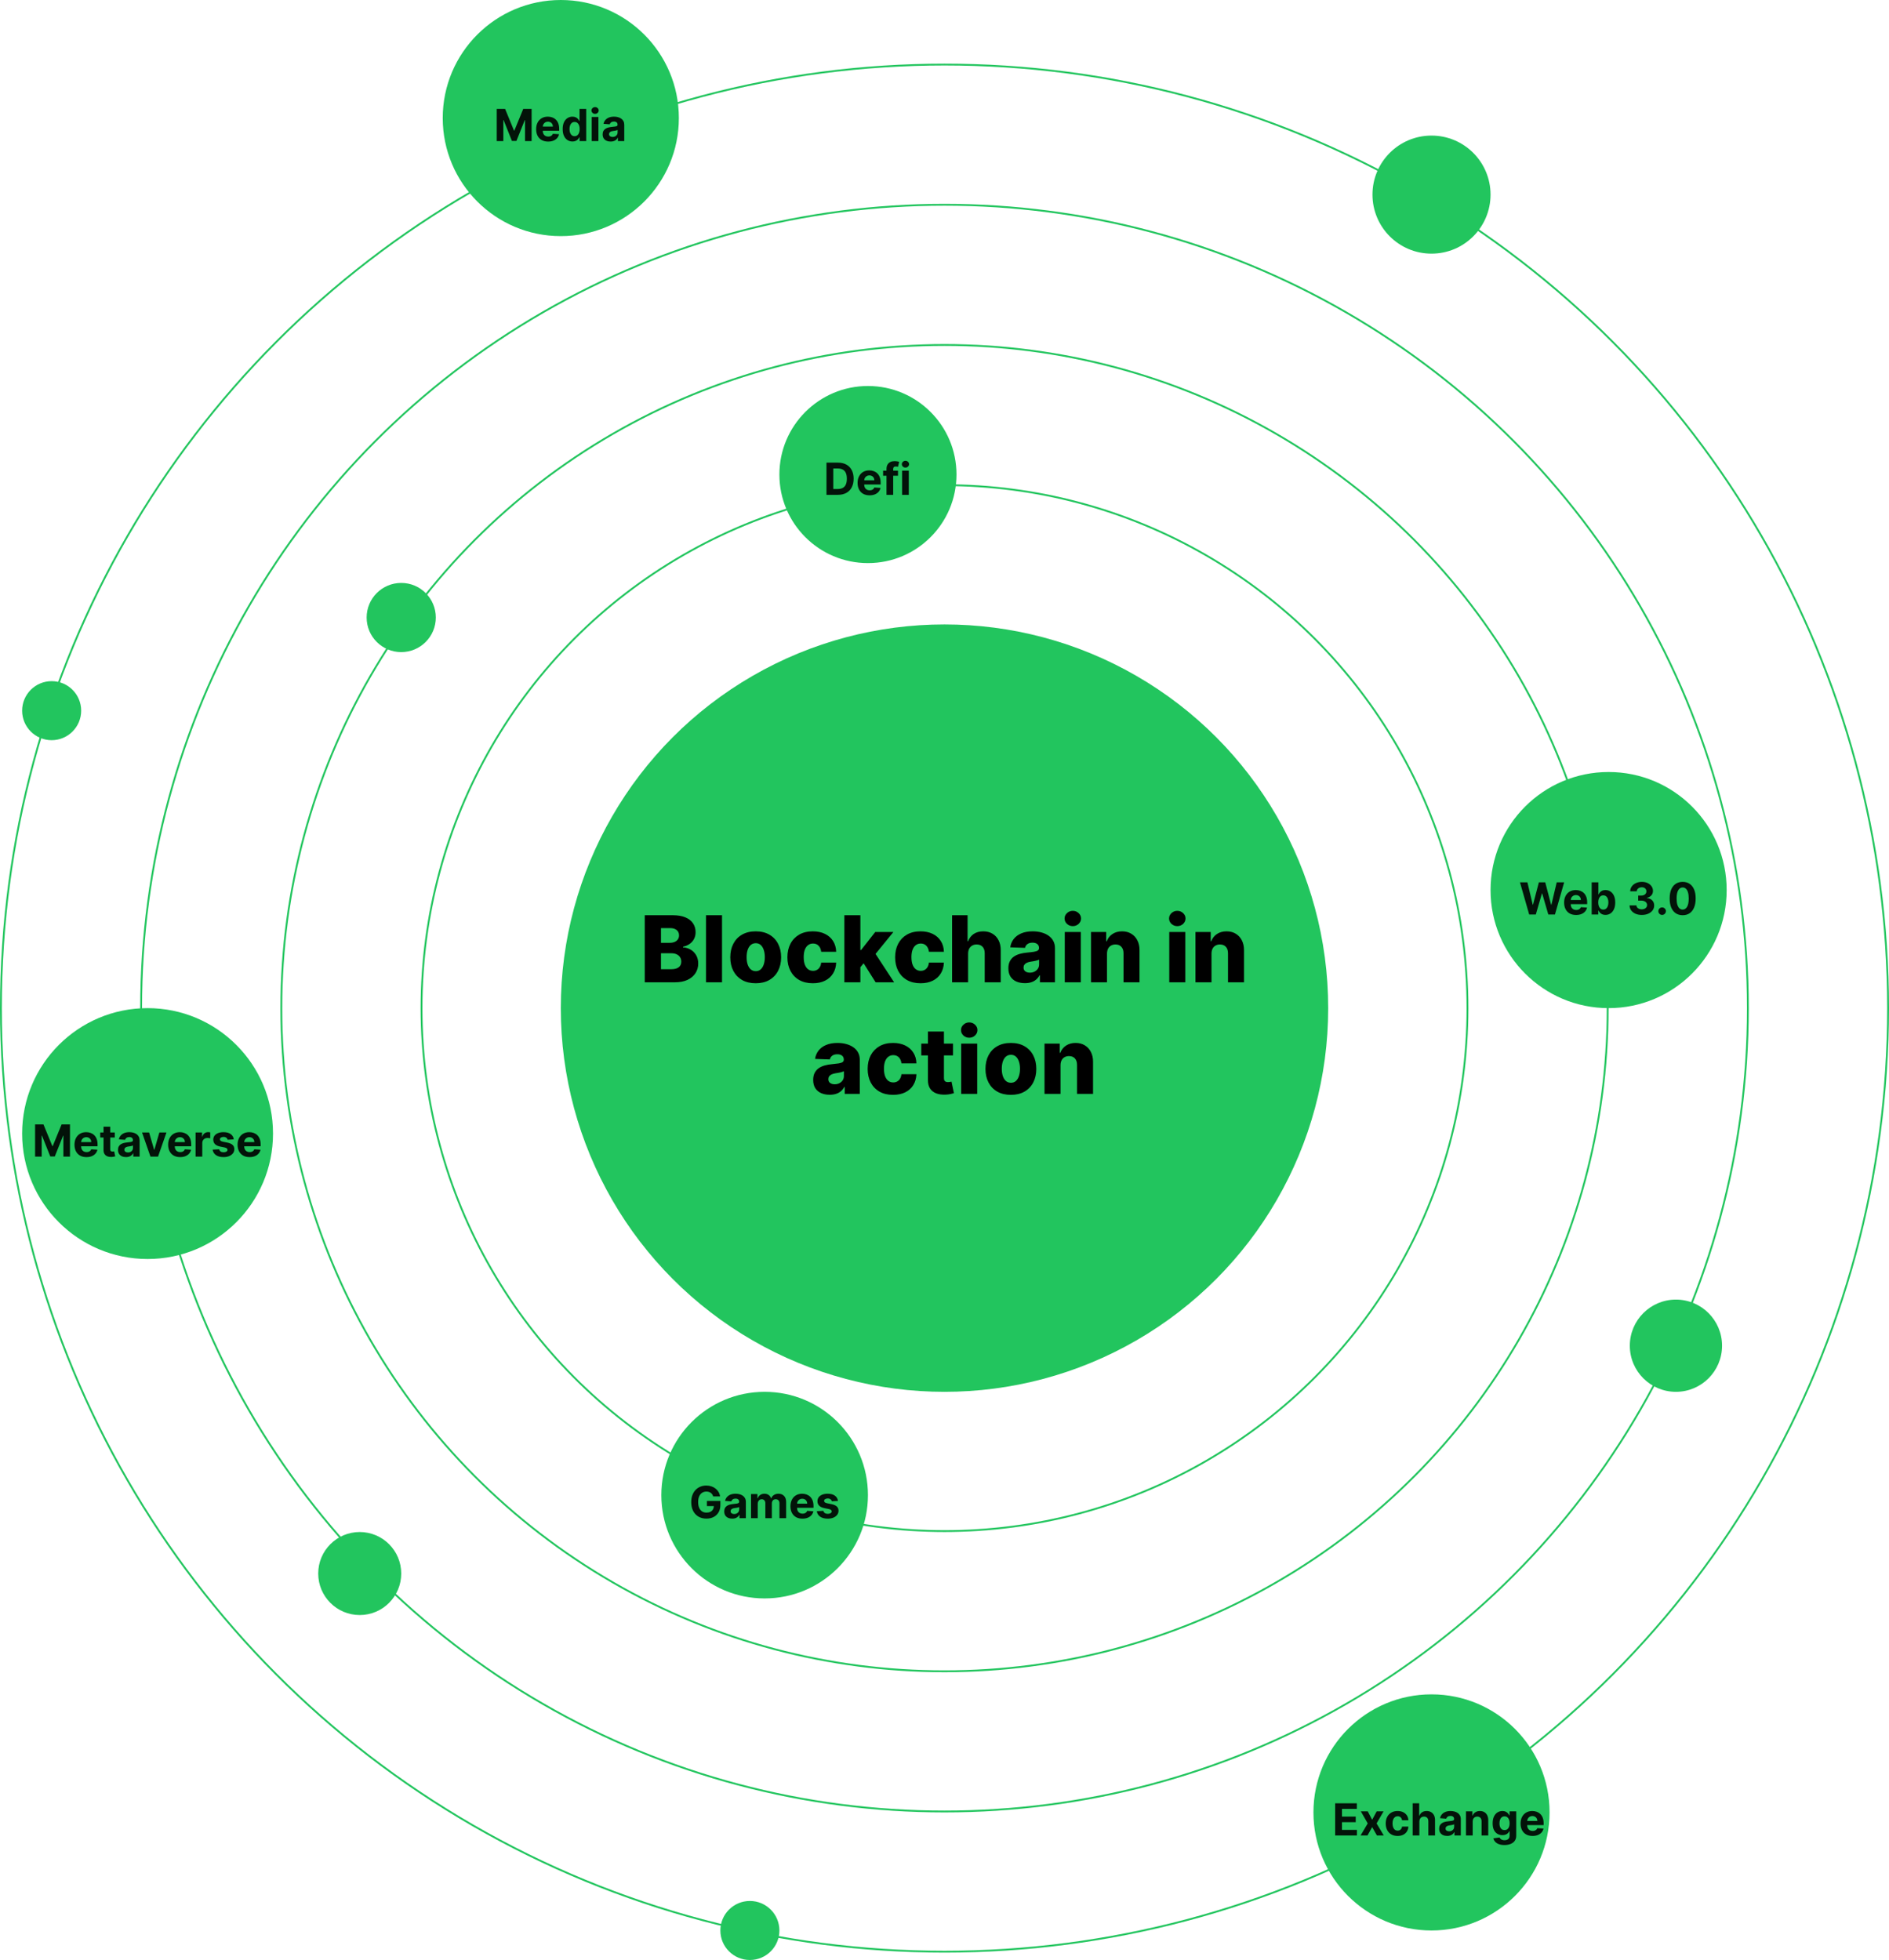 <svg width="4096" height="4250" viewBox="0 0 4096 4250" fill="none" xmlns="http://www.w3.org/2000/svg">
<circle cx="2048" cy="2186" r="2046" stroke="#22C55E" stroke-width="4"/>
<circle cx="2048" cy="2186" r="1742" stroke="#22C55E" stroke-width="4"/>
<circle cx="2048" cy="2186" r="1438" stroke="#22C55E" stroke-width="4"/>
<circle cx="2048" cy="2186" r="1134" stroke="#22C55E" stroke-width="4"/>
<circle cx="2048" cy="2186" r="832" fill="#22C55E"/>
<path d="M1398.06 2130V1984.55H1458.71C1469.6 1984.55 1478.72 1986.08 1486.06 1989.16C1493.44 1992.24 1498.98 1996.55 1502.68 2002.09C1506.42 2007.63 1508.29 2014.04 1508.29 2021.34C1508.29 2026.88 1507.13 2031.82 1504.81 2036.18C1502.49 2040.49 1499.29 2044.06 1495.22 2046.9C1491.15 2049.74 1486.44 2051.73 1481.08 2052.87V2054.29C1486.96 2054.57 1492.38 2056.16 1497.35 2059.05C1502.37 2061.94 1506.39 2065.96 1509.42 2071.12C1512.45 2076.24 1513.97 2082.3 1513.97 2089.3C1513.97 2097.12 1511.98 2104.1 1508 2110.26C1504.03 2116.36 1498.27 2121.19 1490.74 2124.74C1483.22 2128.25 1474.08 2130 1463.33 2130H1398.06ZM1433.22 2101.66H1454.95C1462.57 2101.66 1468.18 2100.22 1471.78 2097.33C1475.43 2094.44 1477.25 2090.42 1477.25 2085.26C1477.25 2081.52 1476.37 2078.3 1474.62 2075.6C1472.87 2072.85 1470.38 2070.74 1467.16 2069.28C1463.94 2067.76 1460.09 2067 1455.59 2067H1433.22V2101.66ZM1433.22 2044.35H1452.68C1456.51 2044.35 1459.92 2043.71 1462.9 2042.43C1465.89 2041.15 1468.21 2039.3 1469.86 2036.89C1471.57 2034.47 1472.42 2031.56 1472.42 2028.15C1472.42 2023.28 1470.69 2019.44 1467.24 2016.65C1463.78 2013.85 1459.12 2012.46 1453.24 2012.46H1433.22V2044.35ZM1565.6 1984.55V2130H1530.87V1984.55H1565.6ZM1638.63 2132.06C1627.17 2132.06 1617.32 2129.72 1609.09 2125.03C1600.89 2120.29 1594.57 2113.71 1590.12 2105.28C1585.72 2096.81 1583.52 2086.98 1583.52 2075.81C1583.52 2064.59 1585.72 2054.76 1590.12 2046.34C1594.57 2037.86 1600.89 2031.28 1609.09 2026.59C1617.32 2021.86 1627.17 2019.49 1638.63 2019.49C1650.09 2019.49 1659.91 2021.86 1668.11 2026.59C1676.34 2031.28 1682.67 2037.86 1687.07 2046.34C1691.52 2054.76 1693.74 2064.59 1693.74 2075.81C1693.74 2086.98 1691.52 2096.81 1687.07 2105.28C1682.67 2113.71 1676.34 2120.29 1668.11 2125.03C1659.91 2129.72 1650.09 2132.06 1638.63 2132.06ZM1638.84 2105.85C1643.01 2105.85 1646.54 2104.57 1649.43 2102.02C1652.31 2099.46 1654.52 2095.91 1656.03 2091.36C1657.59 2086.82 1658.38 2081.56 1658.38 2075.6C1658.38 2069.54 1657.59 2064.23 1656.03 2059.69C1654.52 2055.14 1652.31 2051.59 1649.43 2049.03C1646.54 2046.48 1643.01 2045.2 1638.84 2045.2C1634.54 2045.2 1630.89 2046.48 1627.91 2049.03C1624.97 2051.59 1622.72 2055.14 1621.16 2059.69C1619.64 2064.23 1618.89 2069.54 1618.89 2075.6C1618.89 2081.56 1619.64 2086.82 1621.16 2091.36C1622.72 2095.91 1624.97 2099.46 1627.91 2102.02C1630.89 2104.57 1634.54 2105.85 1638.84 2105.85ZM1762.46 2132.06C1750.95 2132.06 1741.08 2129.69 1732.84 2124.96C1724.65 2120.22 1718.35 2113.64 1713.95 2105.21C1709.55 2096.74 1707.35 2086.94 1707.35 2075.81C1707.35 2064.64 1709.55 2054.83 1713.95 2046.41C1718.4 2037.93 1724.72 2031.33 1732.91 2026.59C1741.15 2021.86 1750.98 2019.49 1762.39 2019.49C1772.47 2019.49 1781.26 2021.31 1788.74 2024.96C1796.27 2028.6 1802.14 2033.76 1806.35 2040.44C1810.61 2047.07 1812.86 2054.86 1813.1 2063.81H1780.64C1779.98 2058.22 1778.08 2053.84 1774.96 2050.67C1771.88 2047.5 1767.86 2045.91 1762.89 2045.91C1758.86 2045.91 1755.33 2047.05 1752.3 2049.32C1749.27 2051.54 1746.91 2054.86 1745.2 2059.26C1743.54 2063.62 1742.71 2069.02 1742.71 2075.45C1742.71 2081.89 1743.54 2087.34 1745.2 2091.79C1746.91 2096.19 1749.27 2099.53 1752.3 2101.8C1755.33 2104.03 1758.86 2105.14 1762.89 2105.14C1766.1 2105.14 1768.95 2104.46 1771.41 2103.08C1773.92 2101.71 1775.98 2099.7 1777.59 2097.05C1779.2 2094.35 1780.21 2091.08 1780.64 2087.24H1813.1C1812.77 2096.24 1810.52 2104.1 1806.35 2110.82C1802.23 2117.55 1796.43 2122.78 1788.95 2126.52C1781.52 2130.21 1772.69 2132.06 1762.46 2132.06ZM1862.19 2101.38L1862.33 2059.97H1867.16L1897.85 2020.91H1937.19L1891.6 2076.88H1882.43L1862.19 2101.38ZM1830.87 2130V1984.55H1865.6V2130H1830.87ZM1898.63 2130L1870.08 2084.69L1892.95 2060.04L1938.76 2130H1898.63ZM1996.05 2132.06C1984.55 2132.06 1974.68 2129.69 1966.44 2124.96C1958.25 2120.22 1951.95 2113.64 1947.54 2105.21C1943.14 2096.74 1940.94 2086.94 1940.94 2075.81C1940.94 2064.64 1943.14 2054.83 1947.54 2046.41C1952 2037.93 1958.32 2031.33 1966.51 2026.59C1974.75 2021.86 1984.57 2019.49 1995.98 2019.49C2006.07 2019.49 2014.85 2021.31 2022.33 2024.96C2029.86 2028.6 2035.73 2033.76 2039.94 2040.44C2044.21 2047.07 2046.46 2054.86 2046.69 2063.81H2014.23C2013.57 2058.22 2011.68 2053.84 2008.55 2050.67C2005.48 2047.5 2001.45 2045.91 1996.48 2045.91C1992.45 2045.91 1988.93 2047.05 1985.9 2049.32C1982.87 2051.54 1980.5 2054.86 1978.79 2059.26C1977.14 2063.62 1976.31 2069.02 1976.31 2075.45C1976.31 2081.89 1977.14 2087.34 1978.79 2091.79C1980.5 2096.19 1982.87 2099.53 1985.9 2101.8C1988.93 2104.03 1992.45 2105.14 1996.48 2105.14C1999.7 2105.14 2002.54 2104.46 2005 2103.08C2007.51 2101.71 2009.57 2099.7 2011.18 2097.05C2012.79 2094.35 2013.81 2091.08 2014.23 2087.24H2046.69C2046.36 2096.24 2044.11 2104.1 2039.94 2110.82C2035.83 2117.55 2030.03 2122.78 2022.54 2126.52C2015.11 2130.21 2006.28 2132.06 1996.05 2132.06ZM2099.2 2067.78V2130H2064.47V1984.55H2098.06V2040.94H2099.27C2101.73 2034.21 2105.75 2028.96 2111.34 2025.17C2116.98 2021.38 2123.86 2019.49 2132.01 2019.49C2139.68 2019.49 2146.35 2021.19 2152.04 2024.6C2157.72 2027.96 2162.12 2032.72 2165.25 2038.88C2168.42 2045.03 2169.98 2052.23 2169.93 2060.47V2130H2135.2V2067.29C2135.25 2061.23 2133.74 2056.49 2130.66 2053.08C2127.58 2049.67 2123.25 2047.97 2117.66 2047.97C2114.02 2047.97 2110.8 2048.77 2108 2050.38C2105.26 2051.95 2103.1 2054.2 2101.54 2057.13C2100.02 2060.07 2099.24 2063.62 2099.2 2067.78ZM2222.37 2131.85C2215.41 2131.85 2209.23 2130.69 2203.83 2128.37C2198.48 2126 2194.24 2122.45 2191.12 2117.71C2188.04 2112.93 2186.5 2106.94 2186.5 2099.74C2186.5 2093.68 2187.57 2088.57 2189.7 2084.4C2191.83 2080.24 2194.76 2076.85 2198.5 2074.25C2202.24 2071.64 2206.55 2069.68 2211.43 2068.35C2216.31 2066.98 2221.51 2066.06 2227.05 2065.58C2233.26 2065.01 2238.25 2064.42 2242.04 2063.81C2245.83 2063.14 2248.57 2062.22 2250.28 2061.04C2252.03 2059.81 2252.91 2058.08 2252.91 2055.85V2055.5C2252.91 2051.85 2251.65 2049.03 2249.14 2047.05C2246.63 2045.06 2243.25 2044.06 2238.99 2044.06C2234.39 2044.06 2230.7 2045.06 2227.91 2047.05C2225.11 2049.03 2223.34 2051.78 2222.58 2055.28L2190.55 2054.15C2191.5 2047.52 2193.93 2041.6 2197.86 2036.39C2201.84 2031.14 2207.29 2027.02 2214.2 2024.03C2221.16 2021 2229.52 2019.49 2239.27 2019.49C2246.23 2019.49 2252.65 2020.32 2258.52 2021.97C2264.39 2023.58 2269.5 2025.95 2273.86 2029.08C2278.21 2032.15 2281.58 2035.94 2283.94 2040.44C2286.36 2044.94 2287.57 2050.08 2287.57 2055.85V2130H2254.9V2114.8H2254.04C2252.1 2118.49 2249.62 2121.62 2246.59 2124.18C2243.6 2126.73 2240.08 2128.65 2236 2129.93C2231.98 2131.21 2227.43 2131.85 2222.37 2131.85ZM2233.09 2109.12C2236.83 2109.12 2240.19 2108.36 2243.18 2106.85C2246.21 2105.33 2248.62 2103.25 2250.42 2100.6C2252.22 2097.9 2253.12 2094.77 2253.12 2091.22V2080.85C2252.13 2081.37 2250.92 2081.85 2249.5 2082.27C2248.12 2082.7 2246.61 2083.1 2244.95 2083.48C2243.29 2083.86 2241.59 2084.19 2239.84 2084.47C2238.09 2084.76 2236.41 2085.02 2234.8 2085.26C2231.53 2085.78 2228.74 2086.58 2226.42 2087.67C2224.14 2088.76 2222.39 2090.18 2221.16 2091.93C2219.98 2093.64 2219.38 2095.67 2219.38 2098.04C2219.38 2101.64 2220.66 2104.38 2223.22 2106.28C2225.82 2108.17 2229.11 2109.12 2233.09 2109.12ZM2308.8 2130V2020.91H2343.53V2130H2308.8ZM2326.2 2008.2C2321.33 2008.2 2317.13 2006.59 2313.63 2003.37C2310.13 2000.1 2308.38 1996.17 2308.38 1991.58C2308.38 1987.03 2310.13 1983.15 2313.63 1979.93C2317.13 1976.66 2321.33 1975.03 2326.2 1975.03C2331.13 1975.03 2335.32 1976.66 2338.77 1979.93C2342.28 1983.15 2344.03 1987.03 2344.03 1991.58C2344.03 1996.17 2342.28 2000.1 2338.77 2003.37C2335.32 2006.59 2331.13 2008.2 2326.2 2008.2ZM2400.37 2067.78V2130H2365.64V2020.91H2398.66V2040.94H2399.87C2402.29 2034.26 2406.4 2029.03 2412.23 2025.24C2418.05 2021.41 2424.99 2019.49 2433.04 2019.49C2440.71 2019.49 2447.36 2021.22 2453 2024.67C2458.68 2028.08 2463.08 2032.86 2466.21 2039.02C2469.38 2045.13 2470.94 2052.28 2470.89 2060.47V2130H2436.16V2067.29C2436.21 2061.23 2434.67 2056.49 2431.55 2053.08C2428.47 2049.67 2424.18 2047.97 2418.69 2047.97C2415.05 2047.97 2411.83 2048.77 2409.03 2050.38C2406.29 2051.95 2404.16 2054.2 2402.64 2057.13C2401.17 2060.07 2400.41 2063.62 2400.37 2067.78ZM2535.36 2130V2020.91H2570.09V2130H2535.36ZM2552.76 2008.2C2547.89 2008.2 2543.7 2006.59 2540.19 2003.37C2536.69 2000.1 2534.94 1996.17 2534.94 1991.58C2534.94 1987.03 2536.69 1983.15 2540.19 1979.93C2543.7 1976.66 2547.89 1975.03 2552.76 1975.03C2557.69 1975.03 2561.88 1976.66 2565.34 1979.93C2568.84 1983.15 2570.59 1987.03 2570.59 1991.58C2570.59 1996.17 2568.84 2000.1 2565.34 2003.37C2561.88 2006.59 2557.69 2008.2 2552.76 2008.2ZM2626.93 2067.78V2130H2592.2V2020.91H2625.23V2040.94H2626.43C2628.85 2034.26 2632.97 2029.03 2638.79 2025.24C2644.61 2021.41 2651.55 2019.49 2659.6 2019.49C2667.27 2019.49 2673.92 2021.22 2679.56 2024.67C2685.24 2028.08 2689.64 2032.86 2692.77 2039.02C2695.94 2045.13 2697.5 2052.28 2697.46 2060.47V2130H2662.73V2067.29C2662.77 2061.23 2661.23 2056.49 2658.11 2053.08C2655.03 2049.67 2650.75 2047.97 2645.25 2047.97C2641.61 2047.97 2638.39 2048.77 2635.59 2050.38C2632.85 2051.95 2630.72 2054.2 2629.2 2057.13C2627.73 2060.07 2626.98 2063.62 2626.93 2067.78ZM1799.12 2373.85C1792.16 2373.85 1785.99 2372.69 1780.59 2370.37C1775.24 2368 1771 2364.45 1767.87 2359.71C1764.8 2354.93 1763.26 2348.94 1763.26 2341.74C1763.26 2335.68 1764.32 2330.57 1766.45 2326.4C1768.58 2322.24 1771.52 2318.85 1775.26 2316.25C1779 2313.64 1783.31 2311.68 1788.19 2310.35C1793.06 2308.98 1798.27 2308.06 1803.81 2307.58C1810.01 2307.01 1815.01 2306.42 1818.8 2305.81C1822.59 2305.14 1825.33 2304.22 1827.04 2303.04C1828.79 2301.81 1829.66 2300.08 1829.66 2297.85V2297.5C1829.66 2293.85 1828.41 2291.03 1825.9 2289.05C1823.39 2287.06 1820.01 2286.06 1815.74 2286.06C1811.15 2286.06 1807.46 2287.06 1804.66 2289.05C1801.87 2291.03 1800.1 2293.78 1799.34 2297.28L1767.31 2296.15C1768.25 2289.52 1770.69 2283.6 1774.62 2278.39C1778.6 2273.14 1784.04 2269.02 1790.96 2266.03C1797.92 2263 1806.27 2261.49 1816.03 2261.49C1822.99 2261.49 1829.4 2262.32 1835.28 2263.97C1841.15 2265.58 1846.26 2267.95 1850.62 2271.08C1854.97 2274.15 1858.33 2277.94 1860.7 2282.44C1863.12 2286.94 1864.32 2292.08 1864.32 2297.85V2372H1831.65V2356.8H1830.8C1828.86 2360.49 1826.37 2363.62 1823.34 2366.18C1820.36 2368.73 1816.83 2370.65 1812.76 2371.93C1808.74 2373.21 1804.19 2373.85 1799.12 2373.85ZM1809.85 2351.12C1813.59 2351.12 1816.95 2350.36 1819.93 2348.85C1822.96 2347.33 1825.38 2345.25 1827.18 2342.6C1828.98 2339.9 1829.88 2336.77 1829.88 2333.22V2322.85C1828.88 2323.37 1827.68 2323.85 1826.26 2324.27C1824.88 2324.7 1823.37 2325.1 1821.71 2325.48C1820.05 2325.86 1818.35 2326.19 1816.6 2326.47C1814.84 2326.76 1813.16 2327.02 1811.55 2327.26C1808.29 2327.78 1805.49 2328.58 1803.17 2329.67C1800.9 2330.76 1799.15 2332.18 1797.92 2333.93C1796.73 2335.64 1796.14 2337.67 1796.14 2340.04C1796.14 2343.64 1797.42 2346.38 1799.98 2348.28C1802.58 2350.17 1805.87 2351.12 1809.85 2351.12ZM1936.48 2374.06C1924.98 2374.06 1915.1 2371.69 1906.87 2366.96C1898.67 2362.22 1892.38 2355.64 1887.97 2347.21C1883.57 2338.74 1881.37 2328.94 1881.37 2317.81C1881.37 2306.64 1883.57 2296.83 1887.97 2288.41C1892.42 2279.93 1898.75 2273.33 1906.94 2268.59C1915.18 2263.86 1925 2261.49 1936.41 2261.49C1946.5 2261.49 1955.28 2263.31 1962.76 2266.96C1970.29 2270.6 1976.16 2275.76 1980.37 2282.44C1984.64 2289.07 1986.89 2296.86 1987.12 2305.81H1954.66C1954 2300.22 1952.11 2295.84 1948.98 2292.67C1945.9 2289.5 1941.88 2287.91 1936.91 2287.91C1932.88 2287.91 1929.36 2289.05 1926.33 2291.32C1923.3 2293.54 1920.93 2296.86 1919.22 2301.26C1917.57 2305.62 1916.74 2311.02 1916.74 2317.45C1916.74 2323.89 1917.57 2329.34 1919.22 2333.79C1920.93 2338.19 1923.3 2341.53 1926.33 2343.8C1929.36 2346.03 1932.88 2347.14 1936.91 2347.14C1940.13 2347.14 1942.97 2346.46 1945.43 2345.08C1947.94 2343.71 1950 2341.7 1951.61 2339.05C1953.22 2336.35 1954.24 2333.08 1954.66 2329.24H1987.12C1986.79 2338.24 1984.54 2346.1 1980.37 2352.82C1976.26 2359.55 1970.46 2364.78 1962.97 2368.52C1955.54 2372.21 1946.71 2374.06 1936.48 2374.06ZM2066.47 2262.91V2288.48H1997.65V2262.91H2066.47ZM2012.07 2236.77H2046.8V2337.7C2046.8 2339.83 2047.13 2341.55 2047.79 2342.88C2048.5 2344.16 2049.52 2345.08 2050.85 2345.65C2052.17 2346.17 2053.76 2346.43 2055.61 2346.43C2056.93 2346.43 2058.33 2346.31 2059.8 2346.08C2061.31 2345.79 2062.45 2345.56 2063.2 2345.37L2068.46 2370.44C2066.8 2370.91 2064.46 2371.5 2061.43 2372.21C2058.45 2372.92 2054.87 2373.37 2050.7 2373.56C2042.56 2373.94 2035.58 2372.99 2029.75 2370.72C2023.98 2368.4 2019.55 2364.8 2016.47 2359.93C2013.44 2355.05 2011.97 2348.92 2012.07 2341.53V2236.77ZM2084.19 2372V2262.91H2118.92V2372H2084.19ZM2101.59 2250.2C2096.72 2250.2 2092.53 2248.59 2089.02 2245.37C2085.52 2242.1 2083.77 2238.17 2083.77 2233.58C2083.77 2229.03 2085.52 2225.15 2089.02 2221.93C2092.53 2218.66 2096.72 2217.03 2101.59 2217.03C2106.52 2217.03 2110.71 2218.66 2114.16 2221.93C2117.67 2225.15 2119.42 2229.03 2119.42 2233.58C2119.42 2238.17 2117.67 2242.1 2114.16 2245.37C2110.71 2248.59 2106.52 2250.2 2101.59 2250.2ZM2191.95 2374.06C2180.49 2374.06 2170.64 2371.72 2162.41 2367.03C2154.21 2362.29 2147.89 2355.71 2143.44 2347.28C2139.04 2338.81 2136.84 2328.98 2136.84 2317.81C2136.84 2306.59 2139.04 2296.76 2143.44 2288.34C2147.89 2279.86 2154.21 2273.28 2162.41 2268.59C2170.64 2263.86 2180.49 2261.49 2191.95 2261.49C2203.41 2261.49 2213.23 2263.86 2221.43 2268.59C2229.66 2273.28 2235.99 2279.86 2240.39 2288.34C2244.84 2296.76 2247.06 2306.59 2247.06 2317.81C2247.06 2328.98 2244.84 2338.81 2240.39 2347.28C2235.99 2355.71 2229.66 2362.29 2221.43 2367.03C2213.23 2371.72 2203.41 2374.06 2191.95 2374.06ZM2192.16 2347.85C2196.33 2347.85 2199.86 2346.57 2202.75 2344.02C2205.64 2341.46 2207.84 2337.91 2209.35 2333.36C2210.91 2328.82 2211.7 2323.56 2211.7 2317.6C2211.7 2311.54 2210.91 2306.23 2209.35 2301.69C2207.84 2297.14 2205.64 2293.59 2202.75 2291.03C2199.86 2288.48 2196.33 2287.2 2192.16 2287.2C2187.86 2287.2 2184.21 2288.48 2181.23 2291.03C2178.29 2293.59 2176.04 2297.14 2174.48 2301.69C2172.96 2306.23 2172.21 2311.54 2172.21 2317.6C2172.21 2323.56 2172.96 2328.82 2174.48 2333.36C2176.04 2337.91 2178.29 2341.46 2181.23 2344.02C2184.21 2346.57 2187.86 2347.85 2192.16 2347.85ZM2299.59 2309.78V2372H2264.86V2262.91H2297.88V2282.94H2299.09C2301.5 2276.26 2305.62 2271.03 2311.45 2267.24C2317.27 2263.41 2324.21 2261.49 2332.26 2261.49C2339.93 2261.49 2346.58 2263.22 2352.21 2266.67C2357.9 2270.08 2362.3 2274.86 2365.42 2281.02C2368.6 2287.13 2370.16 2294.28 2370.11 2302.47V2372H2335.38V2309.29C2335.43 2303.23 2333.89 2298.49 2330.77 2295.08C2327.69 2291.67 2323.4 2289.97 2317.91 2289.97C2314.26 2289.97 2311.04 2290.77 2308.25 2292.38C2305.5 2293.95 2303.37 2296.2 2301.86 2299.13C2300.39 2302.07 2299.63 2305.62 2299.59 2309.78Z" fill="black"/>
<circle cx="1882" cy="1029" r="192" fill="#22C55E"/>
<path d="M1816.82 1073H1792.07V1003.18H1817.02C1824.05 1003.18 1830.09 1004.58 1835.16 1007.38C1840.23 1010.15 1844.13 1014.14 1846.85 1019.34C1849.6 1024.55 1850.98 1030.77 1850.98 1038.02C1850.98 1045.3 1849.6 1051.55 1846.85 1056.77C1844.13 1062 1840.2 1066.01 1835.09 1068.81C1830 1071.6 1823.91 1073 1816.82 1073ZM1806.83 1060.35H1816.2C1820.57 1060.35 1824.24 1059.58 1827.22 1058.03C1830.22 1056.47 1832.47 1054.05 1833.97 1050.77C1835.49 1047.48 1836.25 1043.23 1836.25 1038.02C1836.25 1032.86 1835.49 1028.65 1833.97 1025.38C1832.47 1022.1 1830.23 1019.69 1827.25 1018.15C1824.27 1016.6 1820.6 1015.83 1816.24 1015.83H1806.83V1060.35ZM1885.5 1074.02C1880.12 1074.02 1875.48 1072.93 1871.59 1070.75C1867.73 1068.55 1864.75 1065.43 1862.66 1061.41C1860.57 1057.36 1859.53 1052.58 1859.53 1047.06C1859.53 1041.67 1860.57 1036.94 1862.66 1032.88C1864.75 1028.81 1867.7 1025.64 1871.49 1023.36C1875.31 1021.09 1879.79 1019.95 1884.92 1019.95C1888.38 1019.95 1891.59 1020.51 1894.57 1021.62C1897.57 1022.72 1900.18 1024.36 1902.41 1026.57C1904.66 1028.77 1906.41 1031.55 1907.66 1034.89C1908.91 1038.2 1909.54 1042.09 1909.54 1046.55V1050.53H1865.32V1041.53H1895.87C1895.87 1039.44 1895.41 1037.59 1894.5 1035.98C1893.59 1034.36 1892.33 1033.1 1890.72 1032.19C1889.13 1031.26 1887.28 1030.8 1885.16 1030.8C1882.96 1030.8 1881 1031.31 1879.3 1032.33C1877.62 1033.33 1876.3 1034.68 1875.34 1036.39C1874.39 1038.07 1873.9 1039.94 1873.88 1042.01V1050.57C1873.88 1053.16 1874.36 1055.4 1875.31 1057.28C1876.29 1059.17 1877.66 1060.62 1879.43 1061.65C1881.21 1062.67 1883.31 1063.18 1885.74 1063.18C1887.36 1063.18 1888.83 1062.95 1890.17 1062.5C1891.51 1062.05 1892.66 1061.36 1893.62 1060.45C1894.57 1059.55 1895.3 1058.43 1895.8 1057.11L1909.23 1058C1908.55 1061.23 1907.15 1064.05 1905.04 1066.45C1902.95 1068.84 1900.24 1070.7 1896.92 1072.05C1893.63 1073.36 1889.82 1074.02 1885.5 1074.02ZM1947.17 1020.64V1031.55H1914.86V1020.64H1947.17ZM1922.25 1073V1016.85C1922.25 1013.06 1922.99 1009.91 1924.47 1007.41C1925.97 1004.91 1928.01 1003.03 1930.61 1001.78C1933.2 1000.53 1936.14 999.909 1939.43 999.909C1941.66 999.909 1943.7 1000.08 1945.54 1000.42C1947.4 1000.76 1948.79 1001.07 1949.7 1001.34L1947.11 1012.25C1946.54 1012.07 1945.83 1011.9 1944.99 1011.74C1944.17 1011.58 1943.33 1011.5 1942.47 1011.5C1940.33 1011.5 1938.84 1012 1938 1013C1937.16 1013.98 1936.74 1015.35 1936.74 1017.12V1073H1922.25ZM1956.05 1073V1020.64H1970.57V1073H1956.05ZM1963.34 1013.89C1961.18 1013.89 1959.33 1013.17 1957.78 1011.74C1956.26 1010.28 1955.5 1008.55 1955.5 1006.52C1955.5 1004.52 1956.26 1002.81 1957.78 1001.38C1959.33 999.92 1961.18 999.193 1963.34 999.193C1965.5 999.193 1967.34 999.92 1968.86 1001.38C1970.41 1002.81 1971.18 1004.52 1971.18 1006.52C1971.18 1008.55 1970.41 1010.28 1968.86 1011.74C1967.34 1013.17 1965.5 1013.89 1963.34 1013.89Z" fill="black" fill-opacity="0.9"/>
<circle cx="3488" cy="1930" r="256" fill="#22C55E"/>
<path d="M3315.78 1983L3295.81 1913.18H3311.93L3323.49 1961.69H3324.07L3336.82 1913.18H3350.62L3363.34 1961.8H3363.95L3375.51 1913.18H3391.64L3371.66 1983H3357.27L3343.98 1937.35H3343.43L3330.17 1983H3315.78ZM3417.5 1984.02C3412.12 1984.02 3407.48 1982.93 3403.59 1980.75C3399.73 1978.55 3396.75 1975.43 3394.66 1971.41C3392.57 1967.36 3391.53 1962.58 3391.53 1957.06C3391.53 1951.67 3392.57 1946.94 3394.66 1942.88C3396.75 1938.81 3399.7 1935.64 3403.49 1933.36C3407.31 1931.09 3411.79 1929.95 3416.92 1929.95C3420.38 1929.95 3423.59 1930.51 3426.57 1931.62C3429.57 1932.72 3432.18 1934.36 3434.41 1936.57C3436.66 1938.77 3438.41 1941.55 3439.66 1944.89C3440.91 1948.2 3441.54 1952.09 3441.54 1956.55V1960.53H3397.32V1951.53H3427.87C3427.87 1949.44 3427.41 1947.59 3426.5 1945.98C3425.59 1944.36 3424.33 1943.1 3422.72 1942.19C3421.13 1941.26 3419.28 1940.8 3417.16 1940.8C3414.96 1940.8 3413 1941.31 3411.3 1942.33C3409.62 1943.33 3408.3 1944.68 3407.34 1946.39C3406.39 1948.07 3405.9 1949.94 3405.88 1952.01V1960.57C3405.88 1963.16 3406.36 1965.4 3407.31 1967.28C3408.29 1969.17 3409.66 1970.62 3411.43 1971.65C3413.21 1972.67 3415.31 1973.18 3417.74 1973.18C3419.36 1973.18 3420.83 1972.95 3422.17 1972.5C3423.51 1972.05 3424.66 1971.36 3425.62 1970.45C3426.57 1969.55 3427.3 1968.43 3427.8 1967.11L3441.23 1968C3440.55 1971.23 3439.15 1974.05 3437.04 1976.45C3434.95 1978.84 3432.24 1980.7 3428.92 1982.05C3425.63 1983.36 3421.82 1984.02 3417.5 1984.02ZM3451.29 1983V1913.18H3465.81V1939.43H3466.25C3466.89 1938.02 3467.81 1936.59 3469.01 1935.14C3470.24 1933.66 3471.83 1932.43 3473.79 1931.45C3475.76 1930.45 3478.22 1929.95 3481.15 1929.95C3484.97 1929.95 3488.49 1930.95 3491.72 1932.95C3494.95 1934.93 3497.53 1937.92 3499.46 1941.92C3501.39 1945.9 3502.36 1950.89 3502.36 1956.89C3502.36 1962.73 3501.41 1967.66 3499.53 1971.68C3497.66 1975.68 3495.12 1978.72 3491.89 1980.78C3488.68 1982.83 3485.09 1983.85 3481.12 1983.85C3478.3 1983.85 3475.9 1983.39 3473.92 1982.45C3471.97 1981.52 3470.37 1980.35 3469.12 1978.94C3467.87 1977.51 3466.91 1976.07 3466.25 1974.61H3465.61V1983H3451.29ZM3465.5 1956.82C3465.5 1959.93 3465.93 1962.65 3466.8 1964.97C3467.66 1967.28 3468.91 1969.09 3470.55 1970.39C3472.18 1971.66 3474.17 1972.3 3476.51 1972.3C3478.88 1972.3 3480.88 1971.65 3482.51 1970.35C3484.15 1969.03 3485.39 1967.22 3486.23 1964.9C3487.09 1962.56 3487.53 1959.86 3487.53 1956.82C3487.53 1953.8 3487.11 1951.14 3486.26 1948.84C3485.42 1946.55 3484.18 1944.75 3482.55 1943.45C3480.91 1942.16 3478.9 1941.51 3476.51 1941.51C3474.15 1941.51 3472.15 1942.14 3470.51 1943.39C3468.9 1944.64 3467.66 1946.41 3466.8 1948.7C3465.93 1951 3465.5 1953.7 3465.5 1956.82ZM3559.93 1983.95C3554.84 1983.95 3550.31 1983.08 3546.33 1981.33C3542.38 1979.56 3539.25 1977.12 3536.96 1974.03C3534.68 1970.92 3533.51 1967.33 3533.45 1963.26H3548.31C3548.4 1964.97 3548.96 1966.47 3549.98 1967.76C3551.03 1969.03 3552.41 1970.02 3554.14 1970.73C3555.87 1971.43 3557.81 1971.78 3559.97 1971.78C3562.22 1971.78 3564.21 1971.39 3565.93 1970.59C3567.66 1969.8 3569.01 1968.69 3569.99 1967.28C3570.97 1965.87 3571.46 1964.25 3571.46 1962.41C3571.46 1960.55 3570.93 1958.9 3569.89 1957.47C3568.87 1956.01 3567.39 1954.87 3565.46 1954.06C3563.55 1953.24 3561.28 1952.83 3558.64 1952.83H3552.13V1941.99H3558.64C3560.87 1941.99 3562.83 1941.6 3564.54 1940.83C3566.26 1940.06 3567.61 1938.99 3568.56 1937.62C3569.51 1936.24 3569.99 1934.62 3569.99 1932.78C3569.99 1931.03 3569.57 1929.5 3568.73 1928.18C3567.91 1926.84 3566.75 1925.8 3565.25 1925.05C3563.78 1924.3 3562.05 1923.92 3560.07 1923.92C3558.07 1923.92 3556.24 1924.28 3554.58 1925.01C3552.92 1925.72 3551.59 1926.73 3550.59 1928.05C3549.59 1929.36 3549.06 1930.91 3548.99 1932.68H3534.84C3534.91 1928.66 3536.06 1925.11 3538.29 1922.05C3540.51 1918.98 3543.51 1916.58 3547.29 1914.85C3551.08 1913.1 3555.37 1912.23 3560.14 1912.23C3564.96 1912.23 3569.17 1913.1 3572.79 1914.85C3576.4 1916.6 3579.21 1918.97 3581.21 1921.94C3583.23 1924.9 3584.23 1928.22 3584.21 1931.9C3584.23 1935.81 3583.01 1939.07 3580.56 1941.68C3578.13 1944.3 3574.96 1945.95 3571.05 1946.66V1947.2C3576.18 1947.86 3580.09 1949.65 3582.78 1952.56C3585.48 1955.44 3586.82 1959.06 3586.8 1963.4C3586.82 1967.38 3585.67 1970.91 3583.36 1974C3581.06 1977.09 3577.89 1979.52 3573.84 1981.3C3569.8 1983.07 3565.16 1983.95 3559.93 1983.95ZM3604.07 1983.89C3601.82 1983.89 3599.88 1983.09 3598.27 1981.5C3596.68 1979.89 3595.88 1977.95 3595.88 1975.7C3595.88 1973.48 3596.68 1971.57 3598.27 1969.98C3599.88 1968.39 3601.82 1967.59 3604.07 1967.59C3606.25 1967.59 3608.16 1968.39 3609.79 1969.98C3611.43 1971.57 3612.25 1973.48 3612.25 1975.7C3612.25 1977.2 3611.86 1978.58 3611.09 1979.83C3610.34 1981.06 3609.35 1982.05 3608.12 1982.8C3606.89 1983.52 3605.54 1983.89 3604.07 1983.89ZM3648.6 1984.53C3642.73 1984.51 3637.69 1983.07 3633.46 1980.2C3629.26 1977.34 3626.02 1973.19 3623.74 1967.76C3621.49 1962.33 3620.38 1955.8 3620.4 1948.16C3620.4 1940.55 3621.53 1934.06 3623.78 1928.69C3626.05 1923.33 3629.29 1919.25 3633.49 1916.45C3637.72 1913.64 3642.76 1912.23 3648.6 1912.23C3654.44 1912.23 3659.46 1913.64 3663.66 1916.45C3667.89 1919.27 3671.14 1923.36 3673.41 1928.73C3675.69 1934.07 3676.81 1940.55 3676.79 1948.16C3676.79 1955.82 3675.65 1962.36 3673.38 1967.8C3671.13 1973.23 3667.9 1977.37 3663.7 1980.24C3659.49 1983.1 3654.46 1984.53 3648.6 1984.53ZM3648.6 1972.3C3652.6 1972.3 3655.79 1970.28 3658.18 1966.26C3660.56 1962.24 3661.74 1956.2 3661.72 1948.16C3661.72 1942.86 3661.18 1938.45 3660.09 1934.93C3659.02 1931.41 3657.49 1928.76 3655.52 1926.99C3653.56 1925.22 3651.26 1924.33 3648.6 1924.33C3644.62 1924.33 3641.44 1926.32 3639.05 1930.3C3636.66 1934.27 3635.46 1940.23 3635.44 1948.16C3635.44 1953.52 3635.97 1958 3637.04 1961.59C3638.13 1965.16 3639.66 1967.84 3641.64 1969.64C3643.62 1971.41 3645.94 1972.3 3648.6 1972.3Z" fill="black" fill-opacity="0.9"/>
<circle cx="320" cy="2458" r="272" fill="#22C55E"/>
<path d="M76.068 2438.18H94.273L113.5 2485.09H114.318L133.545 2438.18H151.75V2508H137.432V2462.56H136.852L118.784 2507.66H109.034L90.966 2462.39H90.386V2508H76.068V2438.18ZM187.503 2509.02C182.116 2509.02 177.48 2507.93 173.594 2505.75C169.73 2503.55 166.753 2500.43 164.662 2496.41C162.571 2492.36 161.526 2487.58 161.526 2482.06C161.526 2476.67 162.571 2471.94 164.662 2467.88C166.753 2463.81 169.696 2460.64 173.491 2458.36C177.31 2456.09 181.787 2454.95 186.923 2454.95C190.378 2454.95 193.594 2455.51 196.571 2456.62C199.571 2457.72 202.185 2459.36 204.412 2461.57C206.662 2463.77 208.412 2466.55 209.662 2469.89C210.912 2473.2 211.537 2477.09 211.537 2481.55V2485.53H167.321V2476.53H197.866C197.866 2474.44 197.412 2472.59 196.503 2470.98C195.594 2469.36 194.332 2468.1 192.719 2467.19C191.128 2466.26 189.276 2465.8 187.162 2465.8C184.957 2465.8 183.003 2466.31 181.298 2467.33C179.616 2468.33 178.298 2469.68 177.344 2471.39C176.389 2473.07 175.901 2474.94 175.878 2477.01V2485.57C175.878 2488.16 176.355 2490.4 177.31 2492.28C178.287 2494.17 179.662 2495.62 181.435 2496.65C183.207 2497.67 185.31 2498.18 187.741 2498.18C189.355 2498.18 190.832 2497.95 192.173 2497.5C193.514 2497.05 194.662 2496.36 195.616 2495.45C196.571 2494.55 197.298 2493.43 197.798 2492.11L211.23 2493C210.548 2496.23 209.151 2499.05 207.037 2501.45C204.946 2503.84 202.241 2505.7 198.923 2507.05C195.628 2508.36 191.821 2509.02 187.503 2509.02ZM248.866 2455.64V2466.55H217.332V2455.64H248.866ZM224.491 2443.09H239.014V2491.91C239.014 2493.25 239.219 2494.3 239.628 2495.05C240.037 2495.77 240.605 2496.28 241.332 2496.58C242.082 2496.87 242.946 2497.02 243.923 2497.02C244.605 2497.02 245.287 2496.97 245.969 2496.85C246.651 2496.72 247.173 2496.61 247.537 2496.55L249.821 2507.35C249.094 2507.58 248.071 2507.84 246.753 2508.14C245.435 2508.45 243.832 2508.65 241.946 2508.72C238.446 2508.85 235.378 2508.39 232.741 2507.32C230.128 2506.25 228.094 2504.59 226.639 2502.34C225.185 2500.09 224.469 2497.25 224.491 2493.82V2443.09ZM273.259 2508.99C269.918 2508.99 266.94 2508.41 264.327 2507.25C261.713 2506.07 259.645 2504.33 258.122 2502.03C256.622 2499.72 255.872 2496.83 255.872 2493.38C255.872 2490.47 256.406 2488.02 257.474 2486.05C258.543 2484.07 259.997 2482.48 261.838 2481.27C263.679 2480.07 265.77 2479.16 268.111 2478.55C270.474 2477.93 272.952 2477.5 275.543 2477.25C278.588 2476.93 281.043 2476.64 282.906 2476.36C284.77 2476.07 286.122 2475.64 286.963 2475.07C287.804 2474.5 288.224 2473.66 288.224 2472.55V2472.34C288.224 2470.18 287.543 2468.51 286.179 2467.33C284.838 2466.15 282.929 2465.56 280.452 2465.56C277.838 2465.56 275.759 2466.14 274.213 2467.3C272.668 2468.43 271.645 2469.86 271.145 2471.59L257.713 2470.5C258.395 2467.32 259.736 2464.57 261.736 2462.25C263.736 2459.91 266.315 2458.11 269.474 2456.86C272.656 2455.59 276.338 2454.95 280.52 2454.95C283.429 2454.95 286.213 2455.3 288.872 2455.98C291.554 2456.66 293.929 2457.72 295.997 2459.15C298.088 2460.58 299.736 2462.42 300.94 2464.67C302.145 2466.9 302.747 2469.57 302.747 2472.68V2508H288.974V2500.74H288.565C287.724 2502.38 286.599 2503.82 285.19 2505.07C283.781 2506.3 282.088 2507.26 280.111 2507.97C278.134 2508.65 275.849 2508.99 273.259 2508.99ZM277.418 2498.97C279.554 2498.97 281.44 2498.55 283.077 2497.7C284.713 2496.84 285.997 2495.68 286.929 2494.23C287.861 2492.77 288.327 2491.12 288.327 2489.28V2483.73C287.872 2484.02 287.247 2484.3 286.452 2484.55C285.679 2484.77 284.804 2484.99 283.827 2485.19C282.849 2485.37 281.872 2485.55 280.895 2485.7C279.918 2485.84 279.031 2485.97 278.236 2486.08C276.531 2486.33 275.043 2486.73 273.77 2487.27C272.497 2487.82 271.509 2488.56 270.804 2489.49C270.099 2490.4 269.747 2491.53 269.747 2492.9C269.747 2494.88 270.463 2496.39 271.895 2497.43C273.349 2498.45 275.19 2498.97 277.418 2498.97ZM360.957 2455.64L342.651 2508H326.287L307.98 2455.64H323.321L334.196 2493.1H334.741L345.582 2455.64H360.957ZM390.565 2509.02C385.179 2509.02 380.543 2507.93 376.656 2505.75C372.793 2503.55 369.815 2500.43 367.724 2496.41C365.634 2492.36 364.588 2487.58 364.588 2482.06C364.588 2476.67 365.634 2471.94 367.724 2467.88C369.815 2463.81 372.759 2460.64 376.554 2458.36C380.372 2456.09 384.849 2454.95 389.986 2454.95C393.44 2454.95 396.656 2455.51 399.634 2456.62C402.634 2457.72 405.247 2459.36 407.474 2461.57C409.724 2463.77 411.474 2466.55 412.724 2469.89C413.974 2473.2 414.599 2477.09 414.599 2481.55V2485.53H370.384V2476.53H400.929C400.929 2474.44 400.474 2472.59 399.565 2470.98C398.656 2469.36 397.395 2468.1 395.781 2467.19C394.19 2466.26 392.338 2465.8 390.224 2465.8C388.02 2465.8 386.065 2466.31 384.361 2467.33C382.679 2468.33 381.361 2469.68 380.406 2471.39C379.452 2473.07 378.963 2474.94 378.94 2477.01V2485.57C378.94 2488.16 379.418 2490.4 380.372 2492.28C381.349 2494.17 382.724 2495.62 384.497 2496.65C386.27 2497.67 388.372 2498.18 390.804 2498.18C392.418 2498.18 393.895 2497.95 395.236 2497.5C396.577 2497.05 397.724 2496.36 398.679 2495.45C399.634 2494.55 400.361 2493.43 400.861 2492.11L414.293 2493C413.611 2496.23 412.213 2499.05 410.099 2501.45C408.009 2503.84 405.304 2505.7 401.986 2507.05C398.69 2508.36 394.884 2509.02 390.565 2509.02ZM424.077 2508V2455.64H438.156V2464.77H438.702C439.656 2461.52 441.259 2459.07 443.509 2457.41C445.759 2455.73 448.349 2454.89 451.281 2454.89C452.009 2454.89 452.793 2454.93 453.634 2455.02C454.474 2455.11 455.213 2455.24 455.849 2455.4V2468.28C455.168 2468.08 454.224 2467.9 453.02 2467.74C451.815 2467.58 450.713 2467.5 449.713 2467.5C447.577 2467.5 445.668 2467.97 443.986 2468.9C442.327 2469.81 441.009 2471.08 440.031 2472.72C439.077 2474.35 438.599 2476.24 438.599 2478.38V2508H424.077ZM506.926 2470.57L493.631 2471.39C493.403 2470.25 492.915 2469.23 492.165 2468.32C491.415 2467.39 490.426 2466.65 489.199 2466.1C487.994 2465.53 486.551 2465.25 484.869 2465.25C482.619 2465.25 480.722 2465.73 479.176 2466.68C477.631 2467.61 476.858 2468.86 476.858 2470.43C476.858 2471.68 477.358 2472.74 478.358 2473.6C479.358 2474.47 481.074 2475.16 483.506 2475.68L492.983 2477.59C498.074 2478.64 501.869 2480.32 504.369 2482.64C506.869 2484.95 508.119 2488 508.119 2491.77C508.119 2495.2 507.108 2498.22 505.085 2500.81C503.085 2503.4 500.335 2505.42 496.835 2506.88C493.358 2508.31 489.347 2509.02 484.801 2509.02C477.869 2509.02 472.347 2507.58 468.233 2504.69C464.142 2501.78 461.744 2497.83 461.04 2492.83L475.324 2492.08C475.756 2494.19 476.801 2495.81 478.46 2496.92C480.119 2498.01 482.244 2498.56 484.835 2498.56C487.381 2498.56 489.426 2498.07 490.972 2497.09C492.54 2496.09 493.335 2494.81 493.358 2493.24C493.335 2491.92 492.778 2490.84 491.688 2490C490.597 2489.14 488.915 2488.48 486.642 2488.02L477.574 2486.22C472.46 2485.19 468.653 2483.42 466.153 2480.9C463.676 2478.37 462.438 2475.16 462.438 2471.25C462.438 2467.89 463.347 2464.99 465.165 2462.56C467.006 2460.12 469.585 2458.25 472.903 2456.93C476.244 2455.61 480.153 2454.95 484.631 2454.95C491.244 2454.95 496.449 2456.35 500.244 2459.15C504.063 2461.94 506.29 2465.75 506.926 2470.57ZM541.128 2509.02C535.741 2509.02 531.105 2507.93 527.219 2505.75C523.355 2503.55 520.378 2500.43 518.287 2496.41C516.196 2492.36 515.151 2487.58 515.151 2482.06C515.151 2476.67 516.196 2471.94 518.287 2467.88C520.378 2463.81 523.321 2460.64 527.116 2458.36C530.935 2456.09 535.412 2454.95 540.548 2454.95C544.003 2454.95 547.219 2455.51 550.196 2456.62C553.196 2457.72 555.81 2459.36 558.037 2461.57C560.287 2463.77 562.037 2466.55 563.287 2469.89C564.537 2473.2 565.162 2477.09 565.162 2481.55V2485.53H520.946V2476.53H551.491C551.491 2474.44 551.037 2472.59 550.128 2470.98C549.219 2469.36 547.957 2468.1 546.344 2467.19C544.753 2466.26 542.901 2465.8 540.787 2465.8C538.582 2465.8 536.628 2466.31 534.923 2467.33C533.241 2468.33 531.923 2469.68 530.969 2471.39C530.014 2473.07 529.526 2474.94 529.503 2477.01V2485.57C529.503 2488.16 529.98 2490.4 530.935 2492.28C531.912 2494.17 533.287 2495.62 535.06 2496.65C536.832 2497.67 538.935 2498.18 541.366 2498.18C542.98 2498.18 544.457 2497.95 545.798 2497.5C547.139 2497.05 548.287 2496.36 549.241 2495.45C550.196 2494.55 550.923 2493.43 551.423 2492.11L564.855 2493C564.173 2496.23 562.776 2499.05 560.662 2501.45C558.571 2503.84 555.866 2505.7 552.548 2507.05C549.253 2508.36 545.446 2509.02 541.128 2509.02Z" fill="black" fill-opacity="0.9"/>
<circle cx="1658" cy="3242" r="224" fill="#22C55E"/>
<path d="M1546.36 3244.75C1545.89 3243.09 1545.22 3241.62 1544.35 3240.35C1543.49 3239.06 1542.43 3237.97 1541.18 3237.08C1539.95 3236.17 1538.55 3235.48 1536.95 3235C1535.39 3234.52 1533.65 3234.28 1531.74 3234.28C1528.17 3234.28 1525.03 3235.17 1522.33 3236.94C1519.65 3238.72 1517.56 3241.3 1516.06 3244.68C1514.56 3248.05 1513.81 3252.16 1513.81 3257.02C1513.81 3261.89 1514.55 3266.02 1516.02 3269.43C1517.5 3272.84 1519.59 3275.44 1522.3 3277.24C1525 3279.01 1528.19 3279.9 1531.88 3279.9C1535.22 3279.9 1538.07 3279.31 1540.43 3278.12C1542.82 3276.92 1544.64 3275.23 1545.89 3273.05C1547.16 3270.86 1547.8 3268.28 1547.8 3265.31L1550.8 3265.75H1532.8V3254.64H1562.01V3263.43C1562.01 3269.57 1560.72 3274.84 1558.12 3279.25C1555.53 3283.64 1551.97 3287.02 1547.42 3289.41C1542.88 3291.77 1537.67 3292.95 1531.81 3292.95C1525.26 3292.95 1519.51 3291.51 1514.56 3288.62C1509.6 3285.72 1505.74 3281.59 1502.97 3276.25C1500.22 3270.89 1498.84 3264.52 1498.84 3257.16C1498.84 3251.5 1499.66 3246.45 1501.3 3242.02C1502.95 3237.57 1505.27 3233.8 1508.25 3230.7C1511.23 3227.61 1514.69 3225.26 1518.65 3223.65C1522.6 3222.03 1526.89 3221.23 1531.5 3221.23C1535.45 3221.23 1539.14 3221.81 1542.55 3222.97C1545.95 3224.1 1548.98 3225.72 1551.61 3227.81C1554.27 3229.9 1556.44 3232.39 1558.12 3235.27C1559.81 3238.14 1560.89 3241.3 1561.36 3244.75H1546.36ZM1587.76 3292.99C1584.42 3292.99 1581.44 3292.41 1578.83 3291.25C1576.21 3290.07 1574.14 3288.33 1572.62 3286.03C1571.12 3283.72 1570.37 3280.83 1570.37 3277.38C1570.37 3274.47 1570.91 3272.02 1571.97 3270.05C1573.04 3268.07 1574.5 3266.48 1576.34 3265.27C1578.18 3264.07 1580.27 3263.16 1582.61 3262.55C1584.97 3261.93 1587.45 3261.5 1590.04 3261.25C1593.09 3260.93 1595.54 3260.64 1597.41 3260.36C1599.27 3260.07 1600.62 3259.64 1601.46 3259.07C1602.3 3258.5 1602.72 3257.66 1602.72 3256.55V3256.34C1602.72 3254.18 1602.04 3252.51 1600.68 3251.33C1599.34 3250.15 1597.43 3249.56 1594.95 3249.56C1592.34 3249.56 1590.26 3250.14 1588.71 3251.3C1587.17 3252.43 1586.14 3253.86 1585.64 3255.59L1572.21 3254.5C1572.89 3251.32 1574.24 3248.57 1576.24 3246.25C1578.24 3243.91 1580.82 3242.11 1583.97 3240.86C1587.16 3239.59 1590.84 3238.95 1595.02 3238.95C1597.93 3238.95 1600.71 3239.3 1603.37 3239.98C1606.05 3240.66 1608.43 3241.72 1610.5 3243.15C1612.59 3244.58 1614.24 3246.42 1615.44 3248.67C1616.64 3250.9 1617.25 3253.57 1617.25 3256.68V3292H1603.47V3284.74H1603.07C1602.22 3286.38 1601.1 3287.82 1599.69 3289.07C1598.28 3290.3 1596.59 3291.26 1594.61 3291.97C1592.63 3292.65 1590.35 3292.99 1587.76 3292.99ZM1591.92 3282.97C1594.05 3282.97 1595.94 3282.55 1597.58 3281.7C1599.21 3280.84 1600.5 3279.68 1601.43 3278.23C1602.36 3276.77 1602.83 3275.12 1602.83 3273.28V3267.73C1602.37 3268.02 1601.75 3268.3 1600.95 3268.55C1600.18 3268.77 1599.3 3268.99 1598.33 3269.19C1597.35 3269.37 1596.37 3269.55 1595.39 3269.7C1594.42 3269.84 1593.53 3269.97 1592.74 3270.08C1591.03 3270.33 1589.54 3270.73 1588.27 3271.27C1587 3271.82 1586.01 3272.56 1585.3 3273.49C1584.6 3274.4 1584.25 3275.53 1584.25 3276.9C1584.25 3278.88 1584.96 3280.39 1586.39 3281.43C1587.85 3282.45 1589.69 3282.97 1591.92 3282.97ZM1628.51 3292V3239.64H1642.36V3248.88H1642.97C1644.06 3245.81 1645.88 3243.39 1648.42 3241.61C1650.97 3239.84 1654.01 3238.95 1657.56 3238.95C1661.15 3238.95 1664.21 3239.85 1666.73 3241.65C1669.25 3243.42 1670.93 3245.83 1671.78 3248.88H1672.32C1673.39 3245.88 1675.32 3243.48 1678.12 3241.68C1680.93 3239.86 1684.26 3238.95 1688.11 3238.95C1692.99 3238.95 1696.96 3240.51 1700 3243.62C1703.07 3246.72 1704.61 3251.1 1704.61 3256.78V3292H1690.12V3259.65C1690.12 3256.74 1689.34 3254.56 1687.8 3253.1C1686.25 3251.65 1684.32 3250.92 1682 3250.92C1679.37 3250.92 1677.31 3251.76 1675.83 3253.44C1674.36 3255.1 1673.62 3257.3 1673.62 3260.02V3292H1659.54V3259.34C1659.54 3256.77 1658.8 3254.73 1657.32 3253.2C1655.87 3251.68 1653.95 3250.92 1651.56 3250.92C1649.95 3250.92 1648.49 3251.33 1647.2 3252.15C1645.92 3252.94 1644.91 3254.07 1644.16 3255.52C1643.41 3256.95 1643.04 3258.64 1643.04 3260.57V3292H1628.51ZM1739.94 3293.02C1734.55 3293.02 1729.92 3291.93 1726.03 3289.75C1722.17 3287.55 1719.19 3284.43 1717.1 3280.41C1715.01 3276.36 1713.96 3271.58 1713.96 3266.06C1713.96 3260.67 1715.01 3255.94 1717.1 3251.88C1719.19 3247.81 1722.13 3244.64 1725.93 3242.36C1729.75 3240.09 1734.22 3238.95 1739.36 3238.95C1742.82 3238.95 1746.03 3239.51 1749.01 3240.62C1752.01 3241.72 1754.62 3243.36 1756.85 3245.57C1759.1 3247.77 1760.85 3250.55 1762.1 3253.89C1763.35 3257.2 1763.97 3261.09 1763.97 3265.55V3269.53H1719.76V3260.53H1750.3C1750.3 3258.44 1749.85 3256.59 1748.94 3254.98C1748.03 3253.36 1746.77 3252.1 1745.16 3251.19C1743.57 3250.26 1741.71 3249.8 1739.6 3249.8C1737.39 3249.8 1735.44 3250.31 1733.74 3251.33C1732.05 3252.33 1730.74 3253.68 1729.78 3255.39C1728.83 3257.07 1728.34 3258.94 1728.32 3261.01V3269.57C1728.32 3272.16 1728.79 3274.4 1729.75 3276.28C1730.72 3278.17 1732.1 3279.62 1733.87 3280.65C1735.64 3281.67 1737.75 3282.18 1740.18 3282.18C1741.79 3282.18 1743.27 3281.95 1744.61 3281.5C1745.95 3281.05 1747.1 3280.36 1748.05 3279.45C1749.01 3278.55 1749.74 3277.43 1750.24 3276.11L1763.67 3277C1762.99 3280.23 1761.59 3283.05 1759.47 3285.45C1757.38 3287.84 1754.68 3289.7 1751.36 3291.05C1748.07 3292.36 1744.26 3293.02 1739.94 3293.02ZM1817.02 3254.57L1803.72 3255.39C1803.5 3254.25 1803.01 3253.23 1802.26 3252.32C1801.51 3251.39 1800.52 3250.65 1799.29 3250.1C1798.09 3249.53 1796.64 3249.25 1794.96 3249.25C1792.71 3249.25 1790.82 3249.73 1789.27 3250.68C1787.72 3251.61 1786.95 3252.86 1786.95 3254.43C1786.95 3255.68 1787.45 3256.74 1788.45 3257.6C1789.45 3258.47 1791.17 3259.16 1793.6 3259.68L1803.08 3261.59C1808.17 3262.64 1811.96 3264.32 1814.46 3266.64C1816.96 3268.95 1818.21 3272 1818.21 3275.77C1818.21 3279.2 1817.2 3282.22 1815.18 3284.81C1813.18 3287.4 1810.43 3289.42 1806.93 3290.88C1803.45 3292.31 1799.44 3293.02 1794.89 3293.02C1787.96 3293.02 1782.44 3291.58 1778.33 3288.69C1774.24 3285.78 1771.84 3281.83 1771.13 3276.83L1785.42 3276.08C1785.85 3278.19 1786.89 3279.81 1788.55 3280.92C1790.21 3282.01 1792.34 3282.56 1794.93 3282.56C1797.47 3282.56 1799.52 3282.07 1801.07 3281.09C1802.63 3280.09 1803.43 3278.81 1803.45 3277.24C1803.43 3275.92 1802.87 3274.84 1801.78 3274C1800.69 3273.14 1799.01 3272.48 1796.74 3272.02L1787.67 3270.22C1782.55 3269.19 1778.75 3267.42 1776.25 3264.9C1773.77 3262.37 1772.53 3259.16 1772.53 3255.25C1772.53 3251.89 1773.44 3248.99 1775.26 3246.56C1777.1 3244.12 1779.68 3242.25 1783 3240.93C1786.34 3239.61 1790.25 3238.95 1794.72 3238.95C1801.34 3238.95 1806.54 3240.35 1810.34 3243.15C1814.16 3245.94 1816.38 3249.75 1817.02 3254.57Z" fill="black" fill-opacity="0.9"/>
<circle cx="3104" cy="3930" r="256" fill="#22C55E"/>
<path d="M2895.07 3980V3910.18H2942.11V3922.35H2909.83V3938.99H2939.69V3951.16H2909.83V3967.83H2942.25V3980H2895.07ZM2965.71 3927.64L2975.33 3945.94L2985.18 3927.64H3000.08L2984.91 3953.82L3000.49 3980H2985.66L2975.33 3961.9L2965.17 3980H2950.17L2965.71 3953.82L2950.71 3927.64H2965.71ZM3030.49 3981.02C3025.12 3981.02 3020.51 3979.89 3016.64 3977.61C3012.8 3975.32 3009.85 3972.14 3007.78 3968.07C3005.74 3964 3004.71 3959.32 3004.71 3954.02C3004.71 3948.66 3005.75 3943.95 3007.82 3939.91C3009.91 3935.84 3012.87 3932.67 3016.71 3930.4C3020.55 3928.1 3025.12 3926.95 3030.42 3926.95C3034.99 3926.95 3038.99 3927.78 3042.42 3929.44C3045.85 3931.1 3048.57 3933.43 3050.57 3936.43C3052.57 3939.43 3053.67 3942.95 3053.87 3947H3040.17C3039.78 3944.39 3038.76 3942.28 3037.1 3940.69C3035.46 3939.08 3033.32 3938.27 3030.66 3938.27C3028.41 3938.27 3026.44 3938.89 3024.76 3940.11C3023.1 3941.32 3021.8 3943.08 3020.87 3945.4C3019.94 3947.72 3019.47 3950.52 3019.47 3953.82C3019.47 3957.16 3019.93 3960 3020.84 3962.34C3021.77 3964.68 3023.08 3966.47 3024.76 3967.69C3026.44 3968.92 3028.41 3969.53 3030.66 3969.53C3032.32 3969.53 3033.8 3969.19 3035.12 3968.51C3036.46 3967.83 3037.57 3966.84 3038.43 3965.55C3039.32 3964.23 3039.89 3962.65 3040.17 3960.81H3053.87C3053.64 3964.81 3052.55 3968.33 3050.6 3971.38C3048.67 3974.4 3046 3976.76 3042.59 3978.47C3039.18 3980.17 3035.14 3981.02 3030.49 3981.02ZM3077.69 3949.73V3980H3063.17V3910.18H3077.28V3936.88H3077.9C3079.08 3933.78 3080.99 3931.36 3083.62 3929.61C3086.26 3927.84 3089.57 3926.95 3093.55 3926.95C3097.18 3926.95 3100.35 3927.75 3103.06 3929.34C3105.78 3930.91 3107.9 3933.17 3109.4 3936.12C3110.92 3939.06 3111.67 3942.57 3111.65 3946.66V3980H3097.12V3949.25C3097.15 3946.02 3096.33 3943.51 3094.67 3941.72C3093.03 3939.92 3090.74 3939.02 3087.78 3939.02C3085.81 3939.02 3084.06 3939.44 3082.53 3940.28C3081.03 3941.12 3079.85 3942.35 3078.99 3943.97C3078.15 3945.56 3077.72 3947.48 3077.69 3949.73ZM3138.01 3980.99C3134.67 3980.99 3131.69 3980.41 3129.08 3979.25C3126.46 3978.07 3124.39 3976.33 3122.87 3974.03C3121.37 3971.72 3120.62 3968.83 3120.62 3965.38C3120.62 3962.47 3121.16 3960.02 3122.22 3958.05C3123.29 3956.07 3124.75 3954.48 3126.59 3953.27C3128.43 3952.07 3130.52 3951.16 3132.86 3950.55C3135.22 3949.93 3137.7 3949.5 3140.29 3949.25C3143.34 3948.93 3145.79 3948.64 3147.66 3948.36C3149.52 3948.07 3150.87 3947.64 3151.71 3947.07C3152.55 3946.5 3152.97 3945.66 3152.97 3944.55V3944.34C3152.97 3942.18 3152.29 3940.51 3150.93 3939.33C3149.59 3938.15 3147.68 3937.56 3145.2 3937.56C3142.59 3937.56 3140.51 3938.14 3138.96 3939.3C3137.42 3940.43 3136.39 3941.86 3135.89 3943.59L3122.46 3942.5C3123.14 3939.32 3124.49 3936.57 3126.49 3934.25C3128.49 3931.91 3131.07 3930.11 3134.22 3928.86C3137.41 3927.59 3141.09 3926.95 3145.27 3926.95C3148.18 3926.95 3150.96 3927.3 3153.62 3927.98C3156.3 3928.66 3158.68 3929.72 3160.75 3931.15C3162.84 3932.58 3164.49 3934.42 3165.69 3936.67C3166.89 3938.9 3167.5 3941.57 3167.5 3944.68V3980H3153.72V3972.74H3153.32C3152.47 3974.38 3151.35 3975.82 3149.94 3977.07C3148.53 3978.3 3146.84 3979.26 3144.86 3979.97C3142.88 3980.65 3140.6 3980.99 3138.01 3980.99ZM3142.17 3970.97C3144.3 3970.97 3146.19 3970.55 3147.83 3969.7C3149.46 3968.84 3150.75 3967.68 3151.68 3966.23C3152.61 3964.77 3153.08 3963.12 3153.08 3961.28V3955.73C3152.62 3956.02 3152 3956.3 3151.2 3956.55C3150.43 3956.77 3149.55 3956.99 3148.58 3957.19C3147.6 3957.37 3146.62 3957.55 3145.64 3957.7C3144.67 3957.84 3143.78 3957.97 3142.99 3958.08C3141.28 3958.33 3139.79 3958.73 3138.52 3959.27C3137.25 3959.82 3136.26 3960.56 3135.55 3961.49C3134.85 3962.4 3134.5 3963.53 3134.5 3964.9C3134.5 3966.88 3135.21 3968.39 3136.64 3969.43C3138.1 3970.45 3139.94 3970.97 3142.17 3970.97ZM3193.29 3949.73V3980H3178.76V3927.64H3192.61V3936.88H3193.22C3194.38 3933.83 3196.32 3931.42 3199.05 3929.65C3201.78 3927.85 3205.08 3926.95 3208.97 3926.95C3212.61 3926.95 3215.78 3927.75 3218.48 3929.34C3221.18 3930.93 3223.29 3933.2 3224.79 3936.16C3226.29 3939.09 3227.04 3942.59 3227.04 3946.66V3980H3212.51V3949.25C3212.54 3946.05 3211.72 3943.55 3210.06 3941.75C3208.4 3939.93 3206.12 3939.02 3203.21 3939.02C3201.25 3939.02 3199.53 3939.44 3198.03 3940.28C3196.55 3941.12 3195.39 3942.35 3194.55 3943.97C3193.73 3945.56 3193.31 3947.48 3193.29 3949.73ZM3262.07 4000.73C3257.37 4000.73 3253.34 4000.08 3249.97 3998.78C3246.63 3997.51 3243.97 3995.77 3241.99 3993.57C3240.02 3991.36 3238.73 3988.89 3238.14 3986.14L3251.57 3984.33C3251.98 3985.38 3252.63 3986.35 3253.52 3987.26C3254.4 3988.17 3255.57 3988.9 3257.03 3989.44C3258.51 3990.01 3260.3 3990.3 3262.41 3990.3C3265.57 3990.3 3268.18 3989.52 3270.22 3987.98C3272.29 3986.45 3273.32 3983.9 3273.32 3980.31V3970.73H3272.71C3272.07 3972.18 3271.12 3973.56 3269.85 3974.85C3268.57 3976.15 3266.94 3977.2 3264.94 3978.02C3262.94 3978.84 3260.55 3979.25 3257.78 3979.25C3253.85 3979.25 3250.27 3978.34 3247.04 3976.52C3243.84 3974.68 3241.28 3971.87 3239.37 3968.1C3237.48 3964.31 3236.54 3959.51 3236.54 3953.72C3236.54 3947.78 3237.51 3942.83 3239.44 3938.85C3241.37 3934.87 3243.94 3931.9 3247.14 3929.92C3250.37 3927.94 3253.9 3926.95 3257.74 3926.95C3260.68 3926.95 3263.13 3927.45 3265.11 3928.45C3267.09 3929.43 3268.68 3930.66 3269.88 3932.14C3271.11 3933.59 3272.05 3935.02 3272.71 3936.43H3273.26V3927.64H3287.68V3980.51C3287.68 3984.97 3286.59 3988.69 3284.4 3991.69C3282.22 3994.69 3279.2 3996.94 3275.34 3998.44C3271.49 3999.97 3267.07 4000.73 3262.07 4000.73ZM3262.38 3968.34C3264.72 3968.34 3266.7 3967.76 3268.31 3966.6C3269.95 3965.42 3271.2 3963.74 3272.06 3961.56C3272.95 3959.35 3273.39 3956.72 3273.39 3953.65C3273.39 3950.58 3272.96 3947.92 3272.1 3945.67C3271.23 3943.4 3269.98 3941.64 3268.35 3940.39C3266.71 3939.14 3264.72 3938.51 3262.38 3938.51C3259.99 3938.51 3257.98 3939.16 3256.35 3940.45C3254.71 3941.73 3253.47 3943.5 3252.63 3945.77C3251.79 3948.05 3251.37 3950.67 3251.37 3953.65C3251.37 3956.67 3251.79 3959.28 3252.63 3961.49C3253.49 3963.67 3254.73 3965.36 3256.35 3966.57C3257.98 3967.75 3259.99 3968.34 3262.38 3968.34ZM3323.1 3981.02C3317.71 3981.02 3313.07 3979.93 3309.19 3977.75C3305.32 3975.55 3302.35 3972.43 3300.26 3968.41C3298.16 3964.36 3297.12 3959.58 3297.12 3954.06C3297.12 3948.67 3298.16 3943.94 3300.26 3939.88C3302.35 3935.81 3305.29 3932.64 3309.09 3930.36C3312.9 3928.09 3317.38 3926.95 3322.52 3926.95C3325.97 3926.95 3329.19 3927.51 3332.16 3928.62C3335.16 3929.72 3337.78 3931.36 3340.01 3933.57C3342.26 3935.77 3344.01 3938.55 3345.26 3941.89C3346.51 3945.2 3347.13 3949.09 3347.13 3953.55V3957.53H3302.91V3948.53H3333.46C3333.46 3946.44 3333.01 3944.59 3332.1 3942.98C3331.19 3941.36 3329.93 3940.1 3328.31 3939.19C3326.72 3938.26 3324.87 3937.8 3322.76 3937.8C3320.55 3937.8 3318.6 3938.31 3316.89 3939.33C3315.21 3940.33 3313.89 3941.68 3312.94 3943.39C3311.98 3945.07 3311.49 3946.94 3311.47 3949.01V3957.57C3311.47 3960.16 3311.95 3962.4 3312.9 3964.28C3313.88 3966.17 3315.26 3967.62 3317.03 3968.65C3318.8 3969.67 3320.9 3970.18 3323.34 3970.18C3324.95 3970.18 3326.43 3969.95 3327.77 3969.5C3329.11 3969.05 3330.26 3968.36 3331.21 3967.45C3332.16 3966.55 3332.89 3965.43 3333.39 3964.11L3346.82 3965C3346.14 3968.23 3344.74 3971.05 3342.63 3973.45C3340.54 3975.84 3337.84 3977.7 3334.52 3979.05C3331.22 3980.36 3327.41 3981.02 3323.1 3981.02Z" fill="black" fill-opacity="0.9"/>
<circle cx="1216" cy="256" r="256" fill="#22C55E"/>
<path d="M1077.07 236.182H1095.27L1114.5 283.091H1115.32L1134.55 236.182H1152.75V306H1138.43V260.557H1137.85L1119.78 305.659H1110.03L1091.97 260.386H1091.39V306H1077.07V236.182ZM1188.5 307.023C1183.12 307.023 1178.48 305.932 1174.59 303.75C1170.73 301.545 1167.75 298.432 1165.66 294.409C1163.57 290.364 1162.53 285.58 1162.53 280.057C1162.53 274.67 1163.57 269.943 1165.66 265.875C1167.75 261.807 1170.7 258.636 1174.49 256.364C1178.31 254.091 1182.79 252.955 1187.92 252.955C1191.38 252.955 1194.59 253.511 1197.57 254.625C1200.57 255.716 1203.18 257.364 1205.41 259.568C1207.66 261.773 1209.41 264.545 1210.66 267.886C1211.91 271.205 1212.54 275.091 1212.54 279.545V283.534H1168.32V274.534H1198.87C1198.87 272.443 1198.41 270.591 1197.5 268.977C1196.59 267.364 1195.33 266.102 1193.72 265.193C1192.13 264.261 1190.28 263.795 1188.16 263.795C1185.96 263.795 1184 264.307 1182.3 265.33C1180.62 266.33 1179.3 267.682 1178.34 269.386C1177.39 271.068 1176.9 272.943 1176.88 275.011V283.568C1176.88 286.159 1177.36 288.398 1178.31 290.284C1179.29 292.17 1180.66 293.625 1182.43 294.648C1184.21 295.67 1186.31 296.182 1188.74 296.182C1190.36 296.182 1191.83 295.955 1193.17 295.5C1194.51 295.045 1195.66 294.364 1196.62 293.455C1197.57 292.545 1198.3 291.432 1198.8 290.114L1212.23 291C1211.55 294.227 1210.15 297.045 1208.04 299.455C1205.95 301.841 1203.24 303.705 1199.92 305.045C1196.63 306.364 1192.82 307.023 1188.5 307.023ZM1241.31 306.852C1237.33 306.852 1233.73 305.83 1230.5 303.784C1227.3 301.716 1224.75 298.682 1222.87 294.682C1221 290.659 1220.07 285.727 1220.07 279.886C1220.07 273.886 1221.04 268.898 1222.97 264.92C1224.9 260.92 1227.47 257.932 1230.67 255.955C1233.9 253.955 1237.43 252.955 1241.28 252.955C1244.21 252.955 1246.65 253.455 1248.61 254.455C1250.58 255.432 1252.17 256.659 1253.38 258.136C1254.61 259.591 1255.54 261.023 1256.17 262.432H1256.62V236.182H1271.11V306H1256.79V297.614H1256.17C1255.49 299.068 1254.53 300.511 1253.28 301.943C1252.05 303.352 1250.45 304.523 1248.47 305.455C1246.51 306.386 1244.13 306.852 1241.31 306.852ZM1245.91 295.295C1248.25 295.295 1250.23 294.659 1251.84 293.386C1253.48 292.091 1254.73 290.284 1255.59 287.966C1256.48 285.648 1256.92 282.932 1256.92 279.818C1256.92 276.705 1256.49 274 1255.63 271.705C1254.76 269.409 1253.51 267.636 1251.88 266.386C1250.24 265.136 1248.25 264.511 1245.91 264.511C1243.53 264.511 1241.51 265.159 1239.88 266.455C1238.24 267.75 1237 269.545 1236.16 271.841C1235.32 274.136 1234.9 276.795 1234.9 279.818C1234.9 282.864 1235.32 285.557 1236.16 287.898C1237.03 290.216 1238.26 292.034 1239.88 293.352C1241.51 294.648 1243.53 295.295 1245.91 295.295ZM1283.05 306V253.636H1297.57V306H1283.05ZM1290.34 246.886C1288.18 246.886 1286.33 246.17 1284.78 244.739C1283.26 243.284 1282.5 241.545 1282.5 239.523C1282.5 237.523 1283.26 235.807 1284.78 234.375C1286.33 232.92 1288.18 232.193 1290.34 232.193C1292.5 232.193 1294.34 232.92 1295.86 234.375C1297.41 235.807 1298.18 237.523 1298.18 239.523C1298.18 241.545 1297.41 243.284 1295.86 244.739C1294.34 246.17 1292.5 246.886 1290.34 246.886ZM1324.13 306.989C1320.79 306.989 1317.82 306.409 1315.2 305.25C1312.59 304.068 1310.52 302.33 1309 300.034C1307.5 297.716 1306.75 294.83 1306.75 291.375C1306.75 288.466 1307.28 286.023 1308.35 284.045C1309.42 282.068 1310.87 280.477 1312.71 279.273C1314.55 278.068 1316.64 277.159 1318.99 276.545C1321.35 275.932 1323.83 275.5 1326.42 275.25C1329.46 274.932 1331.92 274.636 1333.78 274.364C1335.64 274.068 1337 273.636 1337.84 273.068C1338.68 272.5 1339.1 271.659 1339.1 270.545V270.341C1339.1 268.182 1338.42 266.511 1337.05 265.33C1335.71 264.148 1333.8 263.557 1331.33 263.557C1328.71 263.557 1326.63 264.136 1325.09 265.295C1323.54 266.432 1322.52 267.864 1322.02 269.591L1308.59 268.5C1309.27 265.318 1310.61 262.568 1312.61 260.25C1314.61 257.909 1317.19 256.114 1320.35 254.864C1323.53 253.591 1327.21 252.955 1331.39 252.955C1334.3 252.955 1337.09 253.295 1339.75 253.977C1342.43 254.659 1344.8 255.716 1346.87 257.148C1348.96 258.58 1350.61 260.42 1351.82 262.67C1353.02 264.898 1353.62 267.568 1353.62 270.682V306H1339.85V298.739H1339.44C1338.6 300.375 1337.47 301.818 1336.07 303.068C1334.66 304.295 1332.96 305.261 1330.99 305.966C1329.01 306.648 1326.72 306.989 1324.13 306.989ZM1328.29 296.966C1330.43 296.966 1332.32 296.545 1333.95 295.705C1335.59 294.841 1336.87 293.682 1337.8 292.227C1338.74 290.773 1339.2 289.125 1339.2 287.284V281.727C1338.75 282.023 1338.12 282.295 1337.33 282.545C1336.55 282.773 1335.68 282.989 1334.7 283.193C1333.72 283.375 1332.75 283.545 1331.77 283.705C1330.79 283.841 1329.91 283.966 1329.11 284.08C1327.41 284.33 1325.92 284.727 1324.64 285.273C1323.37 285.818 1322.38 286.557 1321.68 287.489C1320.97 288.398 1320.62 289.534 1320.62 290.898C1320.62 292.875 1321.34 294.386 1322.77 295.432C1324.22 296.455 1326.07 296.966 1328.29 296.966Z" fill="black" fill-opacity="0.9"/>
<circle cx="3634" cy="2918" r="100" fill="#22C55E"/>
<circle cx="3104" cy="422" r="128" fill="#22C55E"/>
<circle cx="870" cy="1339" r="75" fill="#22C55E"/>
<circle cx="780" cy="3412" r="90" fill="#22C55E"/>
<circle cx="112" cy="1541" r="64" fill="#22C55E"/>
<circle cx="1626" cy="4186" r="64" fill="#22C55E"/>
</svg>
